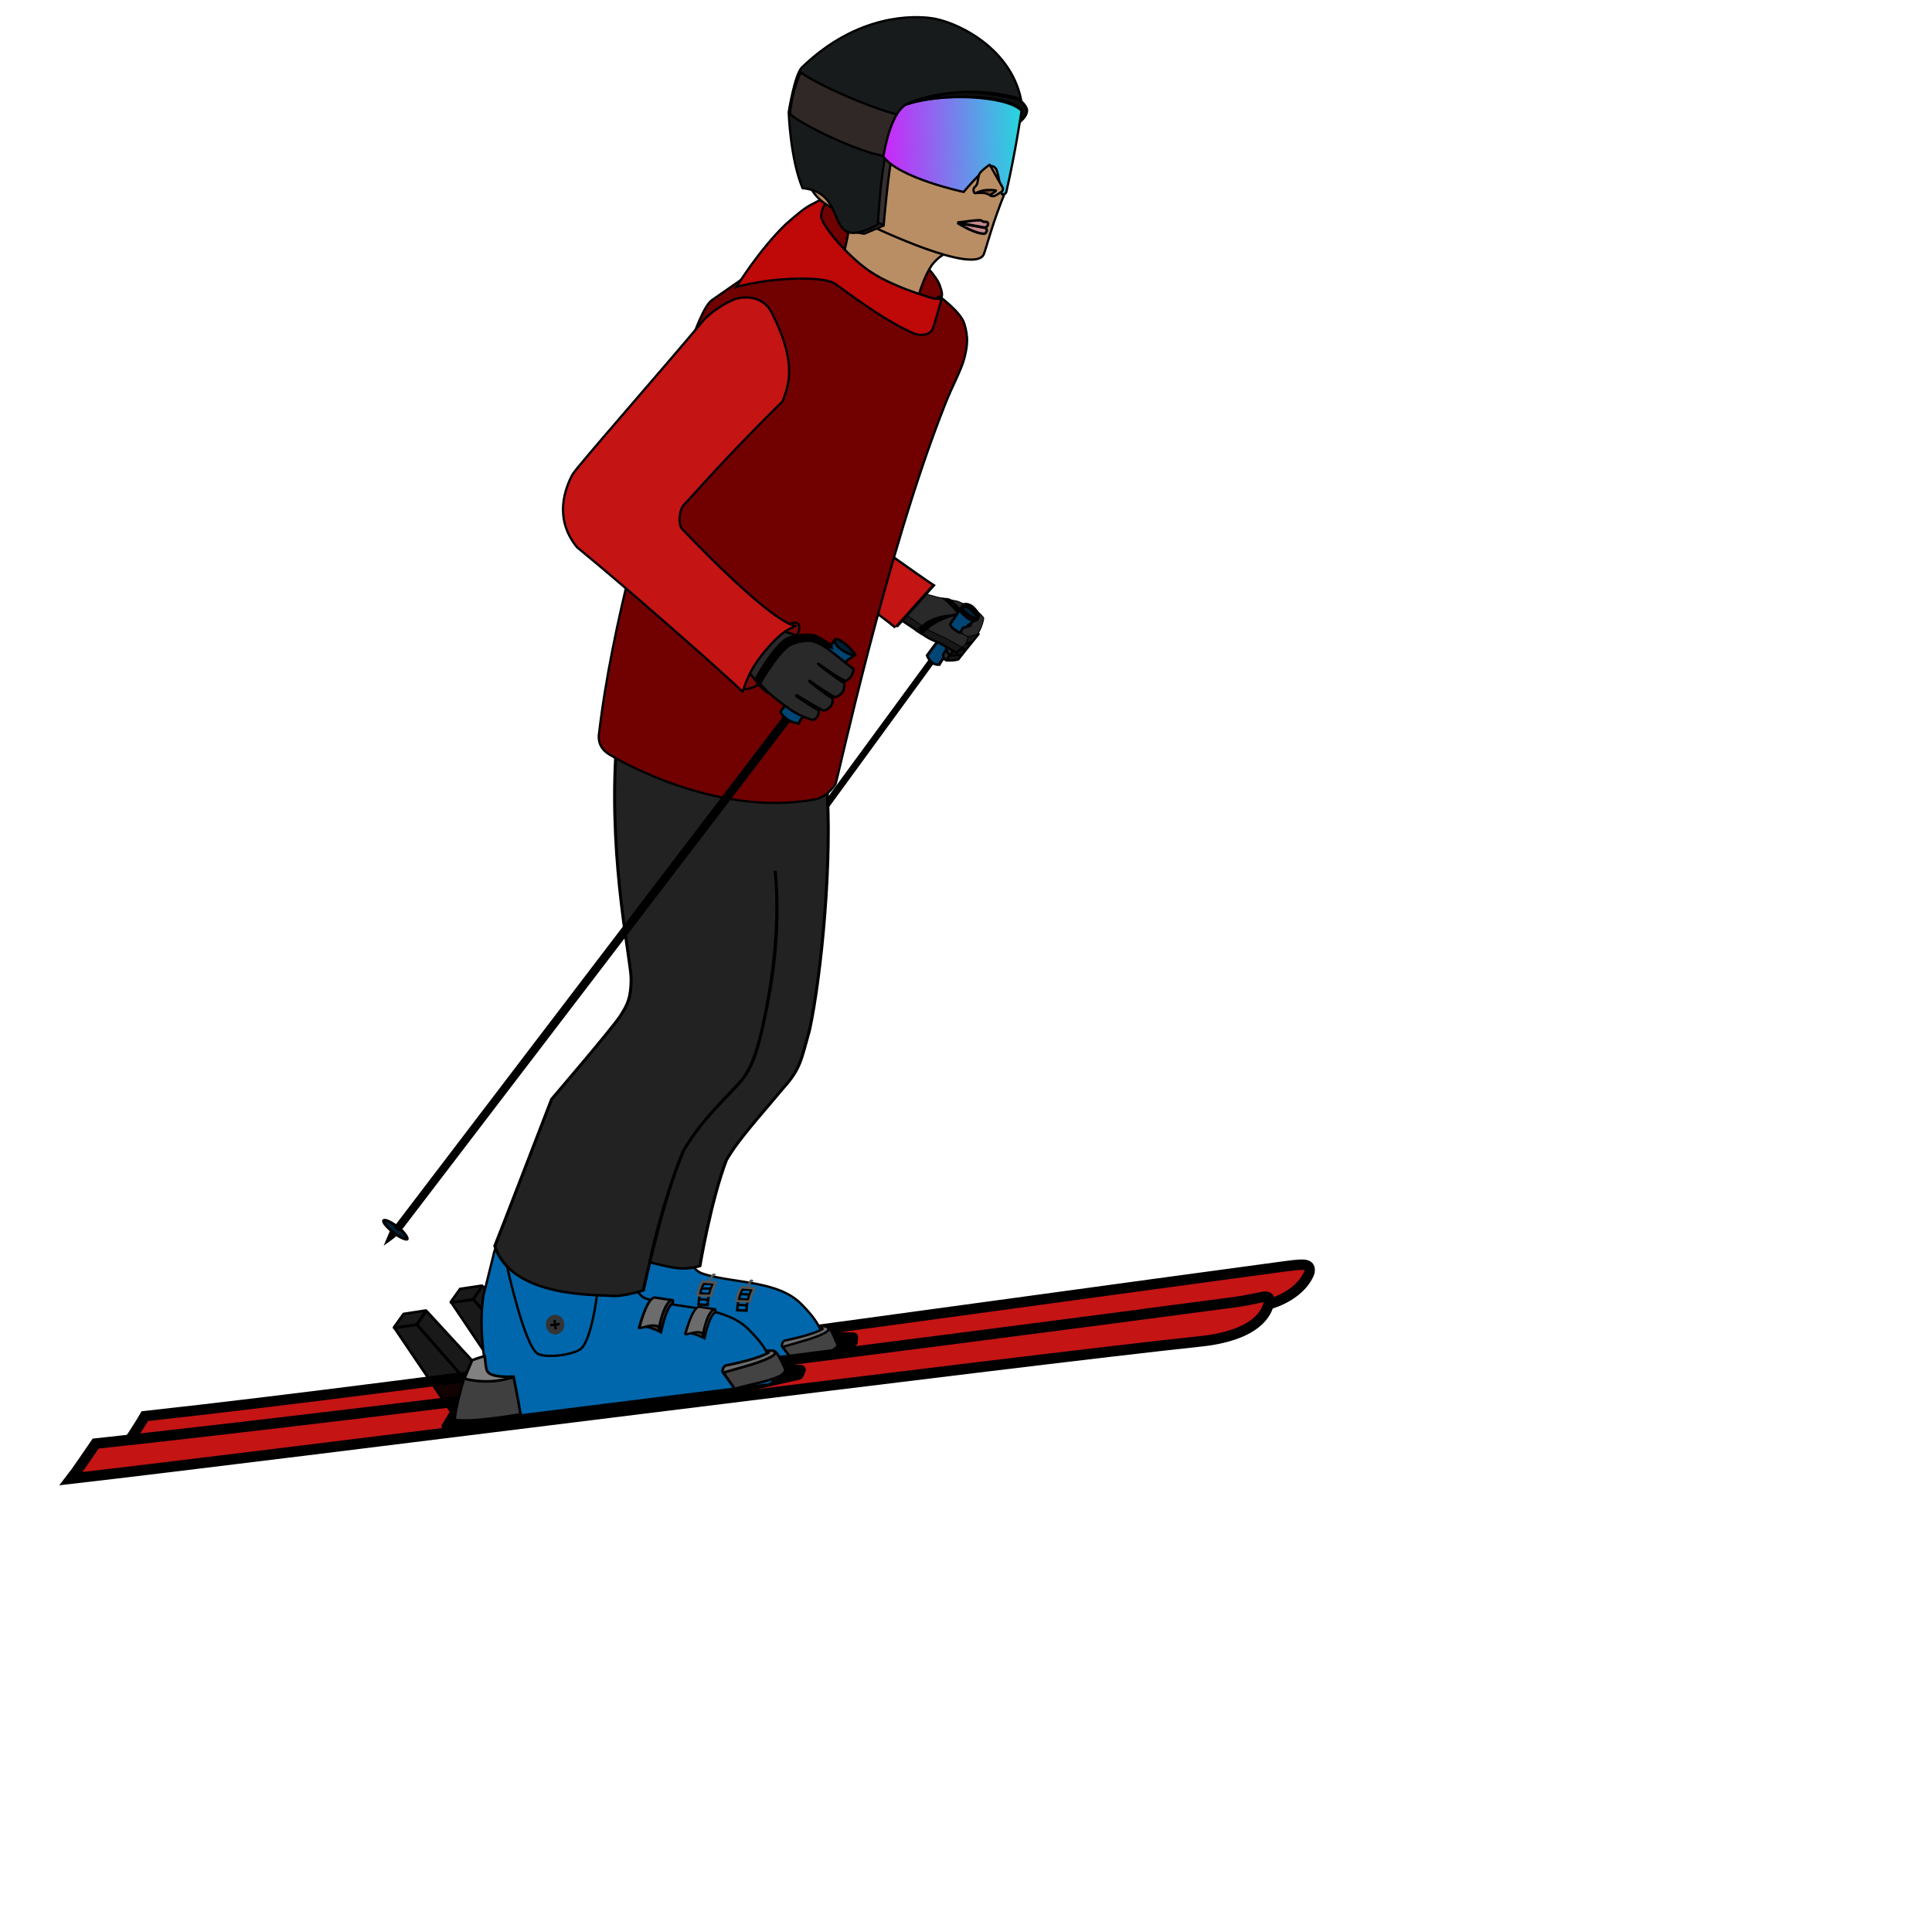 <?xml version="1.0" encoding="UTF-8" standalone="no" ?>
<!DOCTYPE svg PUBLIC "-//W3C//DTD SVG 1.1//EN" "http://www.w3.org/Graphics/SVG/1.1/DTD/svg11.dtd">
<svg xmlns="http://www.w3.org/2000/svg" xmlns:xlink="http://www.w3.org/1999/xlink" version="1.1" width="640" height="640" viewBox="0 0 640 640" xml:space="preserve">
<desc>Created with Fabric.js 4.6.0</desc>
<defs>
</defs>
<g transform="matrix(0.8 -0.29 0.29 0.8 154.52 428.71)" id="TEQYs76mboJRTkQdhHHzm"  >
<path style="stroke: rgb(0,0,0); stroke-width: 1; stroke-dasharray: none; stroke-linecap: butt; stroke-dashoffset: 0; stroke-linejoin: miter; stroke-miterlimit: 4; fill: rgb(0,0,0); fill-opacity: 0.9; fill-rule: nonzero; opacity: 1;" vector-effect="non-scaling-stroke"  transform=" translate(0, 0)" d="M -6.684 1.075 C -6.756 1.061 -6.812 1.005 -6.827 0.933 C -6.841 0.862 -6.812 0.788 -6.751 0.747 L -1.638 -2.759 L 6.679 -1.092 L 6.679 -1.092 C 6.753 -1.077 6.811 -1.019 6.826 -0.945 C 6.842 -0.872 6.812 -0.796 6.75 -0.752 L 1.737 2.759 z" stroke-linecap="round" />
</g>
<g transform="matrix(3.24 -1.19 1.19 3.24 236.88 449.62)" id="dSfsuQs_SufUEU6J8cTTo"  >
<path style="stroke: rgb(0,0,0); stroke-width: 1; stroke-dasharray: none; stroke-linecap: butt; stroke-dashoffset: 0; stroke-linejoin: miter; stroke-miterlimit: 4; fill: rgb(196,20,20); fill-rule: nonzero; opacity: 1;" vector-effect="non-scaling-stroke"  transform=" translate(0, 0)" d="M 56.359 12.001 C 56.847 11.164 56.067 11.048 53.647 10.506 C 25.582 4.283 -27.595 -7.175 -53.316 -13.565 C -53.563 -13.342 -56.182 -11.357 -56.497 -11.138 C -37.776 -6.462 32.191 8.881 49.662 13.259 C 54.643 14.396 56.359 12.001 56.359 12.001 z" stroke-linecap="round" />
</g>
<g transform="matrix(0.82 -0.3 0.3 0.82 223.48 452.22)" id="-VQ60VHZ_Q80WYTecRRRD"  >
<path style="stroke: rgb(0,0,0); stroke-width: 1; stroke-dasharray: none; stroke-linecap: butt; stroke-dashoffset: 0; stroke-linejoin: miter; stroke-miterlimit: 4; fill: rgb(0,0,0); fill-rule: nonzero; opacity: 1;" vector-effect="non-scaling-stroke"  transform=" translate(0, 0)" d="M 59.099 8.698 C 59.241 8.738 59.383 8.778 59.525 8.817 L 67.853 12.165 C 68.292 12.314 68.595 12.775 68.655 13.235 C 68.69 13.503 68.213 14.616 67.908 15.26 L 67.908 15.26 C 67.508 16.107 66.635 16.628 65.7 16.578 L 44.377 15.457 L -68.016 -10.225 L -68.016 -10.225 C -68.325 -10.296 -68.566 -10.537 -68.636 -10.845 C -68.707 -11.154 -68.594 -11.475 -68.347 -11.673 L -62.937 -15.995 L -62.937 -15.995 C -62.3 -16.504 -61.467 -16.695 -60.673 -16.516 z" stroke-linecap="round" />
</g>
<g transform="matrix(0.68 -0.36 0.36 0.68 219.99 435)" id="y4IAFucQS4Gy-dZm3KL2X"  >
<path style="stroke: rgb(0,0,0); stroke-width: 1; stroke-dasharray: none; stroke-linecap: butt; stroke-dashoffset: 0; stroke-linejoin: miter; stroke-miterlimit: 4; fill: rgb(0,103,172); fill-rule: nonzero; opacity: 1;" vector-effect="non-scaling-stroke"  transform=" translate(0, 0)" d="M -38.981 -40.622 C -52.845 -22.699 -56.212 1.912 -56.212 1.912 C -56.212 1.912 -56.715 7.338 -52.293 9.018 C -48.014 10.644 10.728 33.458 44.542 46.492 C 44.542 46.492 49.059 43.505 49.884 43.081 C 50.708 42.657 54.267 47.17 54.499 46.272 C 56.34 39.138 57.436 35.156 53.964 23.952 C 49.944 10.975 34.37 3.679 24.242 -5.676 C 21.75 -8.201 19.463 -9.405 20.733 -18.915 C 19.922 -30.807 -25.117 -58.545 -38.981 -40.622 z" stroke-linecap="round" />
</g>
<g transform="matrix(0.8 -0.29 0.29 0.8 162.72 445)" id="-LQhQyfPcUxIRbGqLKgxx"  >
<path style="stroke: rgb(0,0,0); stroke-width: 1; stroke-dasharray: none; stroke-linecap: butt; stroke-dashoffset: 0; stroke-linejoin: miter; stroke-miterlimit: 4; fill: rgb(0,0,0); fill-opacity: 0.9; fill-rule: nonzero; opacity: 1;" vector-effect="non-scaling-stroke"  transform=" translate(0, 0)" d="M 0.888 20.222 L 9.147 7.11 L -0.791 -18.352 L -9.035 -20.22 L -9.035 -20.22 C -9.066 -20.227 -9.099 -20.217 -9.121 -20.195 C -9.143 -20.172 -9.152 -20.139 -9.144 -20.109 z" stroke-linecap="round" />
</g>
<g transform="matrix(0.8 -0.29 0.29 0.8 166.18 436.9)" id="m1x5t4JDuSZiUh5JyvOLU"  >
<path style="stroke: rgb(0,0,0); stroke-width: 1; stroke-dasharray: none; stroke-linecap: butt; stroke-dashoffset: 0; stroke-linejoin: miter; stroke-miterlimit: 4; fill: rgb(0,0,0); fill-opacity: 0.9; fill-rule: nonzero; opacity: 1;" vector-effect="non-scaling-stroke"  transform=" translate(0, 0)" d="M -3.091 -14.484 C -3 -14.554 -2.881 -14.577 -2.77 -14.548 C -2.659 -14.519 -2.568 -14.44 -2.523 -14.335 L 7.704 9.353 L 2.026 14.56 L -7.704 -10.981 z" stroke-linecap="round" />
</g>
<g transform="matrix(0.8 -0.29 0.29 0.8 178.62 454.68)" id="knRUYGjJuGaf6z07Y45Jf"  >
<path style="stroke: rgb(0,0,0); stroke-width: 1; stroke-dasharray: none; stroke-linecap: butt; stroke-dashoffset: 0; stroke-linejoin: miter; stroke-miterlimit: 4; fill: rgb(63,63,63); fill-rule: nonzero; opacity: 1;" vector-effect="non-scaling-stroke"  transform=" translate(0, 0)" d="M 10.948 10.068 C 10.948 10.068 -8.688 6.553 -13.303 3.362 C -10.3 -2.569 -4.527 -10.068 -4.527 -10.068 C -4.527 -10.068 2.135 -6.173 13.303 -3.96 C 12.264 3.1 10.948 10.068 10.948 10.068 z" stroke-linecap="round" />
</g>
<g transform="matrix(0.8 -0.29 0.29 0.8 179.48 445.47)" id="3s09rz6tUh4j5qlHDK6lF"  >
<path style="stroke: rgb(0,0,0); stroke-width: 1; stroke-dasharray: none; stroke-linecap: butt; stroke-dashoffset: 0; stroke-linejoin: miter; stroke-miterlimit: 4; fill: rgb(129,129,129); fill-rule: nonzero; opacity: 1;" vector-effect="non-scaling-stroke"  transform=" translate(0, 0)" d="M -3.354 -5.487 L -9.063 -0.202 C -9.063 -0.202 -1.325 5.608 9.063 5.591 C -0.795 2.528 -0.602 0.397 -0.486 -0.665 C -0.371 -1.728 -0.377 -3.017 0.168 -5.458 C -1.576 -5.74 -3.354 -5.487 -3.354 -5.487 z" stroke-linecap="round" />
</g>
<g transform="matrix(0.72 -0.34 0.34 0.72 233.41 428.53)" id="FTF0sRp7oO2CArfdxP3tB"  >
<path style="stroke: rgb(0,0,0); stroke-width: 1; stroke-dasharray: none; stroke-linecap: butt; stroke-dashoffset: 0; stroke-linejoin: miter; stroke-miterlimit: 4; fill: rgb(255,255,255); fill-opacity: 0; fill-rule: nonzero; opacity: 1;" vector-effect="non-scaling-stroke"  transform=" translate(0, 0)" d="M -1.63 -0.893 L 1.63 0.893" stroke-linecap="round" />
</g>
<g transform="matrix(0.76 -0.36 0.36 0.76 233.78 428.77)" id="PpM2QU-v_PXUkz6slhPFd"  >
<path style="stroke: rgb(0,0,0); stroke-width: 1; stroke-dasharray: none; stroke-linecap: butt; stroke-dashoffset: 0; stroke-linejoin: miter; stroke-miterlimit: 4; fill: rgb(255,255,255); fill-opacity: 0; fill-rule: nonzero; opacity: 1;" vector-effect="non-scaling-stroke"  transform=" translate(0, 0)" d="M 2.42 -3.457 C 1.817 -3.775 1.285 -4.022 1.084 -4.09 C -1.591 -2.503 -4.29 2.4 -4.29 2.4 L -1.096 4.09 C -1.096 4.09 1.109 -0.21 4.29 -2.311 C 3.8 -2.689 3.069 -3.114 2.42 -3.457 z" stroke-linecap="round" />
</g>
<g transform="matrix(0.72 -0.34 0.34 0.72 235.81 423.45)" id="MmkK85Qcfoko6dtBNh-iY"  >
<path style="stroke: rgb(85,85,85); stroke-width: 1; stroke-dasharray: none; stroke-linecap: butt; stroke-dashoffset: 0; stroke-linejoin: miter; stroke-miterlimit: 4; fill: rgb(255,255,255); fill-opacity: 0; fill-rule: nonzero; opacity: 1;" vector-effect="non-scaling-stroke"  transform=" translate(0, 0)" d="M 1.72 -0.569 C 1.303 -2.149 -1.72 1.012 -1.72 1.012" stroke-linecap="round" />
</g>
<g transform="matrix(0.72 -0.34 0.34 0.72 234.05 426.94)" id="o227cuL0L6sKPS6gnRK05"  >
<path style="stroke: rgb(85,85,85); stroke-width: 1; stroke-dasharray: none; stroke-linecap: butt; stroke-dashoffset: 0; stroke-linejoin: miter; stroke-miterlimit: 4; fill: rgb(255,255,255); fill-opacity: 0; fill-rule: nonzero; opacity: 1;" vector-effect="non-scaling-stroke"  transform=" translate(0, 0)" d="M -4.514 0.799 C -2.563 -2.142 -0.227 -3.417 -0.227 -3.417 L 4.514 -0.699 C 4.514 -0.699 1.647 1.609 0.52 3.417 C -0.632 2.941 -3.609 1.456 -4.514 0.799 z" stroke-linecap="round" />
</g>
<g transform="matrix(0.72 -0.34 0.34 0.72 233.84 426.86)" id="5aE3FMLfnXQba-30IZLMh"  >
<path style="stroke: rgb(0,0,0); stroke-width: 1; stroke-dasharray: none; stroke-linecap: butt; stroke-dashoffset: 0; stroke-linejoin: miter; stroke-miterlimit: 4; fill: rgb(255,255,255); fill-opacity: 0; fill-rule: nonzero; opacity: 1;" vector-effect="non-scaling-stroke"  transform=" translate(0, 0)" d="M -1.698 -0.858 L 1.698 0.858" stroke-linecap="round" />
</g>
<g transform="matrix(0.72 -0.34 0.34 0.72 232.85 430.45)" id="AkSNyW9DRzciVSepWvVgF"  >
<path style="stroke: rgb(0,0,0); stroke-width: 1; stroke-dasharray: none; stroke-linecap: butt; stroke-dashoffset: 0; stroke-linejoin: miter; stroke-miterlimit: 4; fill: rgb(255,255,255); fill-opacity: 0; fill-rule: nonzero; opacity: 1;" vector-effect="non-scaling-stroke"  transform=" translate(0, 0)" d="M -1.698 -0.926 L 1.698 0.926" stroke-linecap="round" />
</g>
<g transform="matrix(0.72 -0.34 0.34 0.72 246.25 430.41)" id="sbQ7LEdctpiWV9uKsAwFB"  >
<path style="stroke: rgb(0,0,0); stroke-width: 1; stroke-dasharray: none; stroke-linecap: butt; stroke-dashoffset: 0; stroke-linejoin: miter; stroke-miterlimit: 4; fill: rgb(255,255,255); fill-opacity: 0; fill-rule: nonzero; opacity: 1;" vector-effect="non-scaling-stroke"  transform=" translate(0, 0)" d="M -1.63 -0.893 L 1.63 0.893" stroke-linecap="round" />
</g>
<g transform="matrix(0.76 -0.36 0.36 0.76 246.61 430.65)" id="WhSOeaqruVir9R0PB0SQv"  >
<path style="stroke: rgb(0,0,0); stroke-width: 1; stroke-dasharray: none; stroke-linecap: butt; stroke-dashoffset: 0; stroke-linejoin: miter; stroke-miterlimit: 4; fill: rgb(255,255,255); fill-opacity: 0; fill-rule: nonzero; opacity: 1;" vector-effect="non-scaling-stroke"  transform=" translate(0, 0)" d="M 2.42 -3.457 C 1.817 -3.775 1.285 -4.022 1.084 -4.09 C -1.591 -2.503 -4.29 2.4 -4.29 2.4 L -1.096 4.09 C -1.096 4.09 1.109 -0.21 4.29 -2.311 C 3.8 -2.689 3.069 -3.114 2.42 -3.457 z" stroke-linecap="round" />
</g>
<g transform="matrix(0.72 -0.34 0.34 0.72 248.41 425.38)" id="KGpGfCtjJz9GfHRU_pb50"  >
<path style="stroke: rgb(85,85,85); stroke-width: 1; stroke-dasharray: none; stroke-linecap: butt; stroke-dashoffset: 0; stroke-linejoin: miter; stroke-miterlimit: 4; fill: rgb(255,255,255); fill-opacity: 0; fill-rule: nonzero; opacity: 1;" vector-effect="non-scaling-stroke"  transform=" translate(0, 0)" d="M 1.423 -0.48 C 1.424 -2.384 -1.423 1.055 -1.423 1.055" stroke-linecap="round" />
</g>
<g transform="matrix(0.72 -0.34 0.34 0.72 246.9 428.82)" id="CNOlJO8jHW16sJOFxWxsE"  >
<path style="stroke: rgb(85,85,85); stroke-width: 1; stroke-dasharray: none; stroke-linecap: butt; stroke-dashoffset: 0; stroke-linejoin: miter; stroke-miterlimit: 4; fill: rgb(255,255,255); fill-opacity: 0; fill-rule: nonzero; opacity: 1;" vector-effect="non-scaling-stroke"  transform=" translate(0, 0)" d="M -4.514 0.799 C -2.563 -2.142 -0.227 -3.417 -0.227 -3.417 L 4.514 -0.699 C 4.514 -0.699 1.647 1.609 0.52 3.417 C -0.632 2.941 -3.609 1.456 -4.514 0.799 z" stroke-linecap="round" />
</g>
<g transform="matrix(0.72 -0.34 0.34 0.72 246.66 428.75)" id="-WqrKDFLVleqL388vfPIl"  >
<path style="stroke: rgb(0,0,0); stroke-width: 1; stroke-dasharray: none; stroke-linecap: butt; stroke-dashoffset: 0; stroke-linejoin: miter; stroke-miterlimit: 4; fill: rgb(255,255,255); fill-opacity: 0; fill-rule: nonzero; opacity: 1;" vector-effect="non-scaling-stroke"  transform=" translate(0, 0)" d="M -1.698 -0.858 L 1.698 0.858" stroke-linecap="round" />
</g>
<g transform="matrix(0.72 -0.34 0.34 0.72 245.7 432.31)" id="Kt65QReaDDULwU5Gc2PVP"  >
<path style="stroke: rgb(0,0,0); stroke-width: 1; stroke-dasharray: none; stroke-linecap: butt; stroke-dashoffset: 0; stroke-linejoin: miter; stroke-miterlimit: 4; fill: rgb(255,255,255); fill-opacity: 0; fill-rule: nonzero; opacity: 1;" vector-effect="non-scaling-stroke"  transform=" translate(0, 0)" d="M -1.698 -0.926 L 1.698 0.926" stroke-linecap="round" />
</g>
<g transform="matrix(0.73 -0.27 0.27 0.73 268.18 445.25)" id="FESmVLokbFkUH0uWpMAir"  >
<path style="stroke: rgb(0,0,0); stroke-width: 1; stroke-dasharray: none; stroke-linecap: butt; stroke-dashoffset: 0; stroke-linejoin: miter; stroke-miterlimit: 4; fill: rgb(108,108,108); fill-rule: nonzero; opacity: 1;" vector-effect="non-scaling-stroke"  transform=" translate(0, 0)" d="M -8.81 5.413 L -11.335 -3.341 C -11.335 -3.341 -10.976 -4.71 -9.528 -5.102 C 3.668 -3.102 7.371 -4.092 7.371 -4.092 C 7.371 -4.092 7.289 -4.389 7.108 -5.413 C 8.632 -5.095 9.348 -4.404 9.782 -3.917 C 9.812 -2.09 11.335 3.817 11.335 3.817 z" stroke-linecap="round" />
</g>
<g transform="matrix(0.73 -0.27 0.27 0.73 268.42 445.97)" id="gvEn1bCh6whP1hYnLyYHv"  >
<path style="stroke: rgb(0,0,0); stroke-width: 1; stroke-dasharray: none; stroke-linecap: butt; stroke-dashoffset: 0; stroke-linejoin: miter; stroke-miterlimit: 4; fill: rgb(67,67,67); fill-rule: nonzero; opacity: 1;" vector-effect="non-scaling-stroke"  transform=" translate(0, 0)" d="M -8.543 4.603 C -8.684 4.593 -8.914 3.474 -8.952 3.338 L -11.051 -3.541 L -11.051 -3.541 C -11.069 -3.604 -11.055 -3.672 -11.014 -3.723 C -10.972 -3.775 -10.909 -3.803 -10.843 -3.799 C -4.377 -3.41 4.473 -2.3 8.785 -3.42 C 10.568 -4.059 9.669 -4.148 9.904 -4.865 C 10.998 -4.584 11.018 3.304 11.018 3.304 C 11.018 3.304 11.459 3.847 9.455 4.587 C 5.939 5.583 -8.654 3.581 -8.654 3.581 z" stroke-linecap="round" />
</g>
<g transform="matrix(3.28 -1.2 1.2 3.28 221.83 459.54)" id="sOLf44vMbZHv9ctO-AsTl"  >
<path style="stroke: rgb(0,0,0); stroke-width: 1; stroke-dasharray: none; stroke-linecap: butt; stroke-dashoffset: 0; stroke-linejoin: miter; stroke-miterlimit: 4; fill: rgb(196,20,20); fill-rule: nonzero; opacity: 1;" vector-effect="non-scaling-stroke"  transform=" translate(0, 0)" d="M 56.161 11.953 C 56.65 11.115 55.584 11.39 53.163 10.848 C 25.098 4.625 -27.242 -7.294 -52.963 -13.685 C -53.284 -13.455 -55.906 -11.589 -56.277 -11.361 C -37.973 -6.944 31.656 8.919 49.127 13.297 C 54.107 14.434 55.673 12.79 56.161 11.953 z" stroke-linecap="round" />
</g>
<g transform="matrix(0.82 -0.3 0.3 0.82 206.18 461.93)" id="RcMgW5ijfXg4qf0oed9oP"  >
<path style="stroke: rgb(0,0,0); stroke-width: 1; stroke-dasharray: none; stroke-linecap: butt; stroke-dashoffset: 0; stroke-linejoin: miter; stroke-miterlimit: 4; fill: rgb(0,0,0); fill-rule: nonzero; opacity: 1;" vector-effect="non-scaling-stroke"  transform=" translate(0, 0)" d="M 59.246 9.718 C 59.427 9.76 59.604 9.817 59.775 9.888 L 67.37 13.274 L 67.37 13.274 C 67.768 13.45 68.055 13.808 68.14 14.235 C 68.225 14.662 68.096 15.103 67.795 15.418 L 66.573 16.74 L 66.573 16.74 C 66.169 17.178 65.578 17.392 64.988 17.312 L 44.868 14.709 L -67.525 -10.972 L -67.525 -10.972 C -67.834 -11.043 -68.074 -11.284 -68.145 -11.592 C -68.215 -11.901 -68.103 -12.222 -67.856 -12.42 L -62.445 -16.742 L -62.445 -16.742 C -61.809 -17.251 -60.976 -17.442 -60.182 -17.263 z" stroke-linecap="round" />
</g>
<g transform="matrix(0.69 -0.37 0.37 0.69 199.94 440.28)" id="EhhWGIp8Bq1HZarXNx-d5"  >
<path style="stroke: rgb(0,0,0); stroke-width: 1; stroke-dasharray: none; stroke-linecap: butt; stroke-dashoffset: 0; stroke-linejoin: miter; stroke-miterlimit: 4; fill: rgb(0,103,172); fill-rule: nonzero; opacity: 1;" vector-effect="non-scaling-stroke"  transform=" translate(0, 0)" d="M -38.022 -36.594 C -50.88 -19.571 -56.212 6.909 -56.212 6.909 C -56.212 6.909 -56.715 12.335 -52.293 14.015 C -48.014 15.641 16.367 40.457 50.18 53.491 L 50.18 53.491 C 51.046 53.824 52.013 53.772 52.838 53.348 C 53.663 52.923 54.267 52.167 54.499 51.269 C 56.34 44.135 57.436 40.153 53.964 28.948 C 49.944 15.972 34.37 8.676 24.242 -0.68 C 21.75 -3.204 19.255 -3.678 20.525 -13.189 C 19.714 -25.081 -12.631 -67.257 -26.495 -49.334 z" stroke-linecap="round" />
</g>
<g transform="matrix(0.82 -0.3 0.3 0.82 144.22 453.66)" id="SVfg6bGFY0QEVGmzuqHDG"  >
<path style="stroke: rgb(0,0,0); stroke-width: 1; stroke-dasharray: none; stroke-linecap: butt; stroke-dashoffset: 0; stroke-linejoin: miter; stroke-miterlimit: 4; fill: rgb(0,0,0); fill-opacity: 0.9; fill-rule: nonzero; opacity: 1;" vector-effect="non-scaling-stroke"  transform=" translate(0, 0)" d="M 0.888 20.222 L 9.147 7.11 L -0.791 -18.352 L -9.035 -20.22 L -9.035 -20.22 C -9.066 -20.227 -9.099 -20.217 -9.121 -20.195 C -9.143 -20.172 -9.152 -20.139 -9.144 -20.109 z" stroke-linecap="round" />
</g>
<g transform="matrix(0.82 -0.3 0.3 0.82 147.52 445.47)" id="IhrzGvCFGI1EHdpCFGOLu"  >
<path style="stroke: rgb(0,0,0); stroke-width: 1; stroke-dasharray: none; stroke-linecap: butt; stroke-dashoffset: 0; stroke-linejoin: miter; stroke-miterlimit: 4; fill: rgb(0,0,0); fill-opacity: 0.9; fill-rule: nonzero; opacity: 1;" vector-effect="non-scaling-stroke"  transform=" translate(0, 0)" d="M -2.816 -14.484 C -2.725 -14.553 -2.607 -14.576 -2.496 -14.546 C -2.385 -14.516 -2.295 -14.437 -2.251 -14.331 L 7.427 9.022 L 2.303 14.559 L -7.427 -10.982 z" stroke-linecap="round" />
</g>
<g transform="matrix(0.82 -0.3 0.3 0.82 135.86 437.04)" id="_HKDPto3LLjJz6ASZSFf-"  >
<path style="stroke: rgb(0,0,0); stroke-width: 1; stroke-dasharray: none; stroke-linecap: butt; stroke-dashoffset: 0; stroke-linejoin: miter; stroke-miterlimit: 4; fill: rgb(0,0,0); fill-opacity: 0.9; fill-rule: nonzero; opacity: 1;" vector-effect="non-scaling-stroke"  transform=" translate(0, 0)" d="M -6.684 1.075 C -6.756 1.061 -6.812 1.005 -6.827 0.933 C -6.841 0.862 -6.812 0.788 -6.751 0.747 L -1.638 -2.759 L 6.679 -1.092 L 6.679 -1.092 C 6.753 -1.077 6.811 -1.019 6.826 -0.945 C 6.842 -0.872 6.812 -0.796 6.75 -0.752 L 1.737 2.759 z" stroke-linecap="round" />
</g>
<g transform="matrix(0.82 -0.3 0.3 0.82 160.45 463.54)" id="BbMM_6K3sy98dXTMXZb9-"  >
<path style="stroke: rgb(0,0,0); stroke-width: 1; stroke-dasharray: none; stroke-linecap: butt; stroke-dashoffset: 0; stroke-linejoin: miter; stroke-miterlimit: 4; fill: rgb(63,63,63); fill-rule: nonzero; opacity: 1;" vector-effect="non-scaling-stroke"  transform=" translate(0, 0)" d="M 10.948 10.068 C 10.948 10.068 -8.688 6.553 -13.303 3.362 C -10.3 -2.569 -4.527 -10.068 -4.527 -10.068 C -4.527 -10.068 2.135 -6.173 13.303 -3.96 C 12.264 3.1 10.948 10.068 10.948 10.068 z" stroke-linecap="round" />
</g>
<g transform="matrix(0.82 -0.3 0.3 0.82 161.3 454.07)" id="A6FjUeLvBINFskMt7zbyg"  >
<path style="stroke: rgb(0,0,0); stroke-width: 1; stroke-dasharray: none; stroke-linecap: butt; stroke-dashoffset: 0; stroke-linejoin: miter; stroke-miterlimit: 4; fill: rgb(129,129,129); fill-rule: nonzero; opacity: 1;" vector-effect="non-scaling-stroke"  transform=" translate(0, 0)" d="M -3.895 -5.673 L -9.063 -0.115 C -9.063 -0.115 -1.325 5.695 9.063 5.678 C -0.795 2.615 -0.029 0.183 0.087 -0.879 C 0.203 -1.942 0.567 -3.011 1.111 -5.452 C -0.632 -5.734 -3.895 -5.673 -3.895 -5.673 z" stroke-linecap="round" />
</g>
<g transform="matrix(0.74 -0.27 0.27 0.74 186.36 430.87)" id="kBLMkZOdWyj57enAOtiJX"  >
<path style="stroke: rgb(0,0,0); stroke-width: 1; stroke-dasharray: none; stroke-linecap: butt; stroke-dashoffset: 0; stroke-linejoin: miter; stroke-miterlimit: 4; fill: rgb(255,255,255); fill-opacity: 0; fill-rule: nonzero; opacity: 1;" vector-effect="non-scaling-stroke"  transform=" translate(0, 0)" d="M -16.937 -22.017 C -16.937 -22.017 -21.641 12.574 -17.419 17.436 C -14.498 20.563 -2.992 23.144 0.661 21.513 C 8.13 17.713 19.178 -6.896 19.178 -6.896 z" stroke-linecap="round" />
</g>
<g transform="matrix(0.3 -0.02 0.02 0.32 183.88 438.8)" id="JyNHszu1snP3F0UQYxV_e"  >
<path style="stroke: rgb(0,0,0); stroke-width: 0; stroke-dasharray: none; stroke-linecap: butt; stroke-dashoffset: 0; stroke-linejoin: miter; stroke-miterlimit: 4; fill: rgb(51,52,53); fill-rule: nonzero; opacity: 1;" vector-effect="non-scaling-stroke"  transform=" translate(0, 0)" d="M 0 -10.183 C 5.621 -10.183 10.183 -5.621 10.183 0 C 10.183 5.621 5.621 10.183 0 10.183 C -5.621 10.183 -10.183 5.621 -10.183 0 C -10.183 -5.621 -5.621 -10.183 0 -10.183 z" stroke-linecap="round" />
</g>
<g transform="matrix(0.74 -0.27 0.27 0.74 183.88 438.8)" id="_0VRMm9XINPYD-J95jKTK"  >
<path style="stroke: rgb(0,0,0); stroke-width: 1; stroke-dasharray: none; stroke-linecap: butt; stroke-dashoffset: 0; stroke-linejoin: miter; stroke-miterlimit: 4; fill: rgb(255,255,255); fill-opacity: 0; fill-rule: nonzero; opacity: 1;" vector-effect="non-scaling-stroke"  transform=" translate(0, 0)" d="M -1.941 -0.456 L 1.941 0.456" stroke-linecap="round" />
</g>
<g transform="matrix(0.74 -0.27 0.28 0.77 183.88 438.8)" id="DuxFtuMF1M_4fiY5BBiso"  >
<path style="stroke: rgb(0,0,0); stroke-width: 1; stroke-dasharray: none; stroke-linecap: butt; stroke-dashoffset: 0; stroke-linejoin: miter; stroke-miterlimit: 4; fill: rgb(255,255,255); fill-opacity: 0; fill-rule: nonzero; opacity: 1;" vector-effect="non-scaling-stroke"  transform=" translate(0, 0)" d="M 0.436 -1.834 L -0.436 1.834" stroke-linecap="round" />
</g>
<g transform="matrix(0.82 -0.38 0.34 0.71 215.39 437.83)" id="yKpEKp552dqXxjkXxVA9B"  >
<path style="stroke: rgb(0,0,0); stroke-width: 1; stroke-dasharray: none; stroke-linecap: butt; stroke-dashoffset: 0; stroke-linejoin: miter; stroke-miterlimit: 4; fill: rgb(63,63,63); fill-rule: nonzero; opacity: 1;" vector-effect="non-scaling-stroke"  transform=" translate(0, 0)" d="M -3.41 0.335 C 4.9 -11.005 1.552 -2.408 1.552 -2.408 L 3.41 -3.309 L 1.655 5.53 C 1.655 5.53 -1.114 1.44 -3.41 0.335 z" stroke-linecap="round" />
</g>
<g transform="matrix(0.82 -0.38 0.34 0.71 217.49 435.78)" id="QGlsLNvV1VbJbAFrfoNgF"  >
<path style="stroke: rgb(0,0,0); stroke-width: 1; stroke-dasharray: none; stroke-linecap: butt; stroke-dashoffset: 0; stroke-linejoin: miter; stroke-miterlimit: 4; fill: rgb(63,63,63); fill-rule: nonzero; opacity: 1;" vector-effect="non-scaling-stroke"  transform=" translate(0, 0)" d="M -0.094 0.76 C -0.094 0.76 -7.91 1.871 -7.747 1.653 C 0.181 -8.934 2.913 -6.067 2.913 -6.067 L 7.75 -2.956 C 7.75 -2.956 7.683 -2.315 7.346 -1.975 C 6.824 -1.462 5.35 -2.325 -0.719 6.421 C -0.707 4.547 -0.094 0.76 -0.094 0.76 z" stroke-linecap="round" />
</g>
<g transform="matrix(0.82 -0.38 0.34 0.71 217.14 434.89)" id="TxKCd4A4zXCqEZXIMC8F_"  >
<path style="stroke: rgb(0,0,0); stroke-width: 1; stroke-dasharray: none; stroke-linecap: butt; stroke-dashoffset: 0; stroke-linejoin: miter; stroke-miterlimit: 4; fill: rgb(108,108,108); fill-rule: nonzero; opacity: 1;" vector-effect="non-scaling-stroke"  transform=" translate(0, 0)" d="M -7.704 2.824 C 0.606 -8.516 2.397 -5.809 2.397 -5.809 L 7.723 -1.736 C 7.723 -1.736 5.859 -4.137 -1.056 6.092 C -2.511 3.171 -8.096 3.538 -7.704 2.824 z" stroke-linecap="round" />
</g>
<g transform="matrix(0.73 -0.34 0.3 0.64 230.2 440.21)" id="Bx9AEueM5iTdzmZ6D_5kF"  >
<path style="stroke: rgb(0,0,0); stroke-width: 1; stroke-dasharray: none; stroke-linecap: butt; stroke-dashoffset: 0; stroke-linejoin: miter; stroke-miterlimit: 4; fill: rgb(63,63,63); fill-rule: nonzero; opacity: 1;" vector-effect="non-scaling-stroke"  transform=" translate(0, 0)" d="M -3.41 0.335 C 4.9 -11.005 1.552 -2.408 1.552 -2.408 L 3.41 -3.309 L 1.655 5.53 C 1.655 5.53 -1.114 1.44 -3.41 0.335 z" stroke-linecap="round" />
</g>
<g transform="matrix(0.73 -0.34 0.3 0.64 232.13 438.28)" id="nx_SCZFY7ictMU900SrCH"  >
<path style="stroke: rgb(0,0,0); stroke-width: 1; stroke-dasharray: none; stroke-linecap: butt; stroke-dashoffset: 0; stroke-linejoin: miter; stroke-miterlimit: 4; fill: rgb(63,63,63); fill-rule: nonzero; opacity: 1;" vector-effect="non-scaling-stroke"  transform=" translate(0, 0)" d="M -0.11 0.76 C -0.11 0.76 -7.926 1.871 -7.763 1.653 C 0.165 -8.934 2.897 -6.067 2.897 -6.067 L 7.766 -2.94 C 7.766 -2.94 7.613 -2.098 7.277 -1.758 C 6.755 -1.245 5.334 -2.325 -0.734 6.421 C -0.728 5.369 -0.532 3.716 -0.361 2.467 C -0.228 1.49 -0.11 0.76 -0.11 0.76 z" stroke-linecap="round" />
</g>
<g transform="matrix(0.73 -0.34 0.3 0.64 231.9 437.46)" id="4T-MbtSGaEx5hZvP5IQO2"  >
<path style="stroke: rgb(0,0,0); stroke-width: 1; stroke-dasharray: none; stroke-linecap: butt; stroke-dashoffset: 0; stroke-linejoin: miter; stroke-miterlimit: 4; fill: rgb(108,108,108); fill-rule: nonzero; opacity: 1;" vector-effect="non-scaling-stroke"  transform=" translate(0, 0)" d="M -7.795 2.846 C 0.514 -8.494 2.331 -5.845 2.331 -5.845 L 7.815 -1.636 C 7.815 -1.636 5.68 -4.363 -1.147 6.113 C -2.603 3.192 -8.187 3.559 -7.795 2.846 z" stroke-linecap="round" />
</g>
<g transform="matrix(0.82 -0.3 0.3 0.82 249.68 453.83)" id="DslEJawZVd9GyB5aLMvhi"  >
<path style="stroke: rgb(0,0,0); stroke-width: 1; stroke-dasharray: none; stroke-linecap: butt; stroke-dashoffset: 0; stroke-linejoin: miter; stroke-miterlimit: 4; fill: rgb(108,108,108); fill-rule: nonzero; opacity: 1;" vector-effect="non-scaling-stroke"  transform=" translate(0, 0)" d="M -8.81 5.257 L -11.335 -3.497 C -11.335 -3.497 -10.976 -4.865 -9.528 -5.257 C 3.668 -3.258 7.371 -4.248 7.371 -4.248 C 7.371 -4.248 7.763 -4 7.581 -5.024 C 8.783 -4.577 9.658 -4.504 9.968 -3.729 C 9.998 -1.903 11.335 3.662 11.335 3.662 z" stroke-linecap="round" />
</g>
<g transform="matrix(0.82 -0.3 0.3 0.82 250.07 454.59)" id="n8VoeKfoz-cMb1Im0l20v"  >
<path style="stroke: rgb(0,0,0); stroke-width: 1; stroke-dasharray: none; stroke-linecap: butt; stroke-dashoffset: 0; stroke-linejoin: miter; stroke-miterlimit: 4; fill: rgb(67,67,67); fill-rule: nonzero; opacity: 1;" vector-effect="non-scaling-stroke"  transform=" translate(0, 0)" d="M -8.701 4.433 C -8.842 4.424 -9.346 3.206 -9.384 3.07 L -11.209 -3.71 L -11.209 -3.71 C -11.227 -3.774 -11.213 -3.842 -11.171 -3.893 C -11.13 -3.944 -11.066 -3.972 -11.001 -3.968 C -4.534 -3.579 4.316 -2.47 8.627 -3.589 C 10.411 -4.229 9.5 -4.009 9.735 -4.725 C 10.829 -4.444 11.216 2.861 11.216 2.861 C 11.216 2.861 11.301 3.677 9.298 4.418 C 5.782 5.413 -3.159 3.706 -9.086 3.312 z" stroke-linecap="round" />
</g>
<g transform="matrix(0.74 0.13 -0.13 0.74 291.49 86.91)" id="SSrKgralu83tmAyW-_nA9"  >
<path style="stroke: rgb(0,0,0); stroke-width: 1; stroke-dasharray: none; stroke-linecap: butt; stroke-dashoffset: 0; stroke-linejoin: miter; stroke-miterlimit: 4; fill: rgb(113,1,1); fill-rule: nonzero; opacity: 1;" vector-effect="non-scaling-stroke"  transform=" translate(0, 0)" d="M 16.053 -5.124 C 16.053 -5.124 26.332 1.86 28.047 6.02 C 31.239 11.461 28.047 11.636 28.047 11.636 L 20.515 32.149 L 16.053 29.175 L 8.294 16.956 L 2.154 14.158 L -16.888 -0.666 C -16.888 -0.666 -29.603 -11.935 -29.006 -15.844 C -31.022 -20.084 -25.934 -30.196 -22.913 -32.049 C -19.815 -34.053 16.053 -5.124 16.053 -5.124 z" stroke-linecap="round" />
</g>
<g transform="matrix(0.74 0.13 -0.13 0.74 298.95 80.8)" id="g-ef-3JOML7s7Us0tcWHj"  >
<path style="stroke: rgb(0,0,0); stroke-width: 1; stroke-dasharray: none; stroke-linecap: butt; stroke-dashoffset: 0; stroke-linejoin: miter; stroke-miterlimit: 4; fill: rgb(186,142,100); fill-rule: nonzero; opacity: 1;" vector-effect="non-scaling-stroke"  transform=" translate(0, 0)" d="M -26.24 -10.6 L -1.109 -29.684 C -1.109 -29.684 30.506 -0.459 29.639 -0.459 C 28.5 -0.459 20.077 -3.947 14.318 7.066 C 10.441 15.976 10.344 29.684 10.344 29.684 L -29.656 29.684 C -29.656 29.684 -25.746 21.781 -25.028 11.78 C -22.899 -11.344 -26.712 -10.6 -26.712 -10.6" stroke-linecap="round" />
</g>
<g transform="matrix(0.8 0.51 -0.45 0.7 175.45 413.75)" id="9FDud2yAE3ymphsG2Q1uI"  >
<path style="stroke: rgb(0,0,0); stroke-width: 1; stroke-dasharray: none; stroke-linecap: butt; stroke-dashoffset: 0; stroke-linejoin: miter; stroke-miterlimit: 4; fill: rgb(0,0,0); fill-rule: nonzero; opacity: 1;" vector-effect="non-scaling-stroke"  transform=" translate(0, 0)" d="M -1.027 -3.501 C -1.027 -3.501 -1.284 -0.785 -0.471 3.501 C 0.745 -0.693 1.066 -3.501 1.066 -3.501 z" stroke-linecap="round" />
</g>
<g transform="matrix(0.58 0.37 -0.43 0.66 177.17 410.93)" id="xGasz6v0SGbfw4tvyb6SR"  >
<path style="stroke: rgb(0,0,0); stroke-width: 1; stroke-dasharray: none; stroke-linecap: butt; stroke-dashoffset: 0; stroke-linejoin: miter; stroke-miterlimit: 4; fill: rgb(0,32,53); fill-rule: nonzero; opacity: 1;" vector-effect="non-scaling-stroke"  transform=" translate(0, 0)" d="M 0.233 3.074 C -3.46 3.074 -7.28 1.004 -7.28 -0.471 C -7.28 -1.947 -3.46 -3.074 0.233 -3.074 C 3.926 -3.074 7.28 -1.476 7.28 4.440892098500626e-16 C 7.28 1.476 3.926 3.074 0.233 3.074 z" stroke-linecap="round" />
</g>
<g transform="matrix(0.49 0.32 -0.52 0.81 246.68 303.44)" id="7dJvJa2RykGqSpI1J8wJU"  >
<path style="stroke: rgb(0,0,0); stroke-width: 1; stroke-dasharray: none; stroke-linecap: butt; stroke-dashoffset: 0; stroke-linejoin: miter; stroke-miterlimit: 4; fill: rgb(0,0,0); fill-rule: nonzero; opacity: 1;" vector-effect="non-scaling-stroke"  transform=" translate(0, 0)" d="M 10.089 -111.886 L -12.724 111.316 C -12.724 111.316 -10.934 112.413 -9.248 111.563 C -9.249 111.317 12.724 -111.886 12.724 -111.886 z" stroke-linecap="round" />
</g>
<g transform="matrix(0.76 0.49 -0.45 0.7 312.99 213.72)" id="GsTSowkrH7FJ0CcsB8ujo"  >
<path style="stroke: rgb(0,0,0); stroke-width: 1; stroke-dasharray: none; stroke-linecap: butt; stroke-dashoffset: 0; stroke-linejoin: miter; stroke-miterlimit: 4; fill: rgb(0,69,115); fill-rule: nonzero; opacity: 1;" vector-effect="non-scaling-stroke"  transform=" translate(0, 0)" d="M -2.337 -8.599 C -2.337 -8.599 -3.34 4.955 -3.43 7.29 C -1.378 8.812 0.37 9.07 2.149 7.731 C 1.774 4.2 3.43 -8.377 3.43 -8.377 z" stroke-linecap="round" />
</g>
<g transform="matrix(0.65 0.42 -0.42 0.65 316.98 214.2)" id="DCwQ4u5bMqYDtSDie2V31"  >
<path style="stroke: rgb(0,0,0); stroke-width: 1; stroke-dasharray: none; stroke-linecap: butt; stroke-dashoffset: 0; stroke-linejoin: miter; stroke-miterlimit: 4; fill: rgb(41,41,41); fill-rule: nonzero; opacity: 1;" vector-effect="non-scaling-stroke"  transform=" translate(0, 0)" d="M 3.546 -2.57 C 3.546 -2.57 -0.368 7.076 -0.809 7.42 C -1.769 7.619 -2.959 6.725 -3.184 5.612 L -3.084 3.651 C -3.084 3.651 -3.246 3.47 -3.493 3.079 C -3.826 2.601 -2.486 -6.797 -2.346 -7.448" stroke-linecap="round" />
</g>
<g transform="matrix(0.65 0.42 -0.42 0.65 316.54 210.27)" id="4EFNK98yUKvaYOSuHhvUI"  >
<path style="stroke: rgb(0,0,0); stroke-width: 1; stroke-dasharray: none; stroke-linecap: butt; stroke-dashoffset: 0; stroke-linejoin: miter; stroke-miterlimit: 4; fill: rgb(23,23,23); fill-rule: nonzero; opacity: 1;" vector-effect="non-scaling-stroke"  transform=" translate(0, 0)" d="M -8.129 -3.513 L 0.556 -11.383 L 8.129 -5.539 C 8.129 -5.539 6.84 6.245 6.718 8.203 C 5.683 9.515 4.087 10.482 2.632 11.373 L 2.632 11.373 C 2.612 11.386 2.586 11.386 2.565 11.373 C 2.545 11.361 2.533 11.338 2.535 11.314 C 2.777 8.332 3.166 3.564 3.235 2.276 C 3.235 2.276 -0.052 2.813 0.138 1.925 C 0.425 0.589 -8.129 -3.513 -8.129 -3.513 z" stroke-linecap="round" />
</g>
<g transform="matrix(0.65 0.42 -0.42 0.65 315.78 216.26)" id="i8llkbBPDA--JnzMSqcKj"  >
<path style="stroke: rgb(0,0,0); stroke-width: 1; stroke-dasharray: none; stroke-linecap: butt; stroke-dashoffset: 0; stroke-linejoin: miter; stroke-miterlimit: 4; fill: rgb(255,255,255); fill-opacity: 0; fill-rule: nonzero; opacity: 1;" vector-effect="non-scaling-stroke"  transform=" translate(0, 0)" d="M 3.672 -1.674 C 1.873 0.257 -0.378 1.576 -0.551 1.674 C -1.739 1.679 -3.256 0.59 -3.672 -0.065" stroke-linecap="round" />
</g>
<g transform="matrix(0.65 0.42 -0.42 0.65 317.52 214.79)" id="Mi-naWTbvJWSttkOgvNa6"  >
<path style="stroke: rgb(0,0,0); stroke-width: 1; stroke-dasharray: none; stroke-linecap: butt; stroke-dashoffset: 0; stroke-linejoin: miter; stroke-miterlimit: 4; fill: rgb(255,255,255); fill-opacity: 0; fill-rule: nonzero; opacity: 1;" vector-effect="non-scaling-stroke"  transform=" translate(0, 0)" d="M 3.014 -1.839 C 1.958 -0.443 -0.524 1.653 -0.896 1.823 C -1.803 1.949 -2.959 1.338 -3.014 0.339" stroke-linecap="round" />
</g>
<g transform="matrix(0.65 0.42 -0.42 0.65 319.81 213.1)" id="OyBTBNBW0WJrFlU_bLXoI"  >
<path style="stroke: rgb(0,0,0); stroke-width: 1; stroke-dasharray: none; stroke-linecap: butt; stroke-dashoffset: 0; stroke-linejoin: miter; stroke-miterlimit: 4; fill: rgb(255,255,255); fill-opacity: 0; fill-rule: nonzero; opacity: 1;" vector-effect="non-scaling-stroke"  transform=" translate(0, 0)" d="M 2.019 -1.754 C 0.428 0.015 -2.019 1.754 -2.019 1.754" stroke-linecap="round" />
</g>
<g transform="matrix(0.65 0.42 -0.42 0.65 318.85 210.15)" id="6q32F1dpD1JkImv0H95WE"  >
<path style="stroke: rgb(0,0,0); stroke-width: 1; stroke-dasharray: none; stroke-linecap: butt; stroke-dashoffset: 0; stroke-linejoin: miter; stroke-miterlimit: 4; fill: rgb(59,59,59); fill-rule: nonzero; opacity: 1;" vector-effect="non-scaling-stroke"  transform=" translate(0, 0)" d="M -1.403 -1.722 L -1.525 1.722 L 1.033 1.722 L 1.525 -1.16 z" stroke-linecap="round" />
</g>
<g transform="matrix(0.65 0.42 -0.42 0.65 307.26 208.76)" id="3ZBySGbAzbIHBco9fppiS"  >
<path style="stroke: rgb(0,0,0); stroke-width: 1; stroke-dasharray: none; stroke-linecap: butt; stroke-dashoffset: 0; stroke-linejoin: miter; stroke-miterlimit: 4; fill: rgb(23,23,23); fill-rule: nonzero; opacity: 1;" vector-effect="non-scaling-stroke"  transform=" translate(0, 0)" d="M 16.568 -1.901 L 15.64 1.387 C 15.64 1.387 9.386 1.632 7.45 1.855 C 5.514 2.077 3.588 2.692 0.407 2.65 C -0.194 2.641 -16.568 2.421 -16.568 2.421 L -15.864 -1.901 L 15.377 -2.652 z" stroke-linecap="round" />
</g>
<g transform="matrix(0.25 0.16 -0.16 0.25 311.61 203.02)" id="2RcRmxiGH1X8BtnDHWhiw"  >
<path style="stroke: rgb(0,0,0); stroke-width: 1; stroke-dasharray: none; stroke-linecap: butt; stroke-dashoffset: 0; stroke-linejoin: miter; stroke-miterlimit: 4; fill: rgb(41,41,41); fill-rule: nonzero; opacity: 1;" vector-effect="non-scaling-stroke"  transform=" translate(0, 0)" d="M -39.833 -5.185 C -39.833 -5.185 -26.113 -8.33 -13.302 -12.61 C -2.51 -16.216 7.39 -21.026 10.361 -21.44 C 14.739 -21.92 34.453 -25.814 43.703 -20.98 C 45.825 -16.663 48.067 -7.791 47.363 -2.104 C 45.654 0.254 42.043 4.369 39.886 6.128 C 39.646 6.103 35.202 6.458 35.202 6.458 C 35.202 6.458 30.267 7.28 29.624 0.774 C 29.624 0.774 35.853 -3.709 36.35 -5.185 C 36.848 -6.661 35.486 -9.934 34.063 -10.848 C 32.713 -11.715 22.796 -8.953 17.384 -7.451 L 17.384 -7.451 C 16.836 -7.299 16.406 -6.874 16.247 -6.328 C 15.275 -2.984 14.198 0.635 15.088 4.16 C 16.054 7.987 28.704 6.888 28.704 6.888 L 40.121 6.128 C 40.121 6.128 44.701 15.525 40.121 19.583 L 29.252 20.14 C 29.252 20.14 16.725 21.004 14.671 21.549 C 12.617 22.093 7 22.429 1.838 23.104 C -3.325 23.778 -16.505 23.017 -24.78 22.78 C -33.054 22.544 -47.495 22.215 -47.495 22.215 z" stroke-linecap="round" />
</g>
<g transform="matrix(0.66 0.43 -0.46 0.72 319.37 205.79)" id="et_jM23cTR11urvkk2nKi"  >
<path style="stroke: rgb(0,0,0); stroke-width: 1; stroke-dasharray: none; stroke-linecap: butt; stroke-dashoffset: 0; stroke-linejoin: miter; stroke-miterlimit: 4; fill: rgb(0,69,115); fill-rule: nonzero; opacity: 1;" vector-effect="non-scaling-stroke"  transform=" translate(0, 0)" d="M -4.212 3.981 C -3.074 4.895 -0.27 4.821 1.133 4.649 C 1.146 4.251 1.133 2.277 1.133 2.277 L 2.028 1.519 C 2.028 1.519 2.75 -1.329 4.212 -3.442 C 2.739 -5.059 -4.044 -4.728 -4.044 -4.728 C -4.044 -4.728 -4.18 1.054 -4.212 3.981 z" stroke-linecap="round" />
</g>
<g transform="matrix(0.68 0.43 -1.02 1.58 321.35 202.86)" id="4IyUsLOmz6pxCT_toam73"  >
<path style="stroke: rgb(0,0,0); stroke-width: 1; stroke-dasharray: none; stroke-linecap: butt; stroke-dashoffset: 0; stroke-linejoin: miter; stroke-miterlimit: 4; fill: rgb(0,32,53); fill-rule: nonzero; opacity: 1;" vector-effect="non-scaling-stroke"  transform=" translate(0, 0)" d="M -4.131 -0.207 C -4.156 -0.547 -1.9 -0.985 0.389 -0.74 C 2.679 -0.495 4.131 -0.209 4.13 0.145 C 4.179 0.588 1.658 0.909 -0.414 0.784 C -2.485 0.66 -4.147 0.575 -4.131 -0.207 z" stroke-linecap="round" />
</g>
<g transform="matrix(0.83 0.53 -0.42 0.66 288.67 185.33)" id="fpoT8fb9FWN7-ILGboTwV"  >
<path style="stroke: rgb(0,0,0); stroke-width: 1; stroke-dasharray: none; stroke-linecap: butt; stroke-dashoffset: 0; stroke-linejoin: miter; stroke-miterlimit: 4; fill: rgb(196,20,20); fill-rule: nonzero; opacity: 1;" vector-effect="non-scaling-stroke"  transform=" translate(0, 0)" d="M -17.922 -14.85 C -18.382 -11.784 -16.921 -8.605 -13.444 -7.49 C -10.029 -6.677 18.7 -4.974 22.298 -5.015 C 22.167 -4.235 19.249 18.93 19.146 18.863 C 11.618 17.633 -4.731 17.122 -17.289 14.834 C -23.919 13.627 -22.057 6.105 -22.057 6.105 C -22.057 6.105 -14.757 -30.839 -17.922 -14.85 z" stroke-linecap="round" />
</g>
<g transform="matrix(1 0.17 -0.14 0.82 223.7 332.54)" id="KPRMOWeQb8yFjT2zzTLQU"  >
<path style="stroke: rgb(0,0,0); stroke-width: 1; stroke-dasharray: none; stroke-linecap: butt; stroke-dashoffset: 0; stroke-linejoin: miter; stroke-miterlimit: 4; fill: rgb(34,34,34); fill-rule: nonzero; opacity: 1;" vector-effect="non-scaling-stroke"  transform=" translate(0, 0)" d="M 29.53 -0.927 C 29.303 9.422 28.556 17.975 26.108 24.296 C 23.66 30.616 15.455 41.727 10.719 56.976 C 6.503 80.092 5.974 103.119 5.974 103.119 C 5.974 103.119 13.188 104.029 16.455 103.476 C 19.723 102.924 22.331 101.267 22.331 101.267 C 22.331 101.267 22.264 75.013 25.017 58.012 C 27.664 49.113 33.362 38.538 39.093 26.411 C 43.985 17.127 43.543 13.608 44.649 1.428 C 45.46 -20.503 42.714 -67.92 36.362 -97.748 C 16.236 -120.849 -36.831 -136.447 -32.779 -93.134 C -28.726 -49.822 -16.496 -13.701 -15.562 -6.698 C -14.628 0.306 -15.173 3.132 -17.013 8.395 C -18.853 13.657 -34.558 45.648 -34.558 45.648 C -34.558 45.648 -44.312 104.794 -44.788 107.116 C -36.545 126.559 -8.549 119.188 -4.74 118.935 C -0.93 118.682 5.463 114.602 5.463 114.602 C 5.463 114.602 6.692 76.775 10.719 56.976 C 15.684 41.419 23.716 29.988 26.108 24.296 C 28.5 18.603 29.111 11.435 29.53 -0.927 C 29.948 -13.289 30.105 -35.248 24.846 -58.907 C 30.095 -35.284 29.756 -11.276 29.53 -0.927 z" stroke-linecap="round" />
</g>
<g transform="matrix(0.74 0.13 -0.13 0.74 259.74 175.17)" id="WLGfgYjMtYzS-37C7uwjs"  >
<path style="stroke: rgb(0,0,0); stroke-width: 1; stroke-dasharray: none; stroke-linecap: butt; stroke-dashoffset: 0; stroke-linejoin: miter; stroke-miterlimit: 4; fill: rgb(113,1,1); fill-rule: nonzero; opacity: 1;" vector-effect="non-scaling-stroke"  transform=" translate(0, 0)" d="M -27.842 -114.581 C -27.842 -114.581 -48.435 -94.168 -48.861 -93.711 C -51.893 -90.609 -54.029 -77.473 -54.029 -77.473 C -54.029 -77.473 -54.123 -66.06 -56.893 -41.029 C -60.877 -5.041 -67.673 53.922 -64.696 103.902 C -64.021 109.651 -59.19 111.06 -58.55 111.379 C -57.91 111.698 -8.492 131.081 33.916 115.186 C 38.715 113.477 41.219 108.438 41.801 106.948 C 42.383 105.459 46.15 3.116 60.246 -65.39 C 62.046 -74.776 64.933 -82.373 65.308 -88.262 C 65.682 -94.151 65.282 -97.362 62.727 -102.621 C 60.433 -107.552 49.746 -112.751 49.746 -112.751 L 46.618 -110.032 L 41.367 -110.032 L 23.375 -109.834 L -2.96 -121.439 z" stroke-linecap="round" />
</g>
<g transform="matrix(0.72 0.47 -0.47 0.72 270.6 226.71)" id="KYTejbr7ayvtbIBXKx-SI"  >
<path style="stroke: rgb(0,0,0); stroke-width: 1; stroke-dasharray: none; stroke-linecap: butt; stroke-dashoffset: 0; stroke-linejoin: miter; stroke-miterlimit: 4; fill: rgb(0,69,115); fill-rule: nonzero; opacity: 1;" vector-effect="non-scaling-stroke"  transform=" translate(0, 0)" d="M 6.034 -17.24 C 6.034 -17.24 4.221 -13.346 3.997 -11.204 C 3.853 -9.543 1.774 13.791 2.356 16.434 C -2.957 19.038 -6.034 16.434 -6.034 16.434 L -3.607 -17.591 z" stroke-linecap="round" />
</g>
<g transform="matrix(0.72 0.47 -0.47 0.72 279.8 214.49)" id="NUDSIS7INTgYQbjYFJCZu"  >
<path style="stroke: rgb(0,0,0); stroke-width: 1; stroke-dasharray: none; stroke-linecap: butt; stroke-dashoffset: 0; stroke-linejoin: miter; stroke-miterlimit: 4; fill: rgb(0,32,53); fill-rule: nonzero; opacity: 1;" vector-effect="non-scaling-stroke"  transform=" translate(0, 0)" d="M -4.873 -0.519 C -4.926 -1.174 -2.284 -1.65 0.465 -1.151 C 3.213 -0.652 4.888 -0 4.874 0.215 C 4.817 0.941 1.476 1.441 -0.837 1.347 C -3.15 1.253 -4.722 0.367 -4.873 -0.519 z" stroke-linecap="round" />
</g>
<g transform="matrix(0.63 0.41 -0.41 0.63 250.01 213.95)" id="sTo9GZdXzjJATV6pP0sRt"  >
<path style="stroke: rgb(0,0,0); stroke-width: 1; stroke-dasharray: none; stroke-linecap: butt; stroke-dashoffset: 0; stroke-linejoin: miter; stroke-miterlimit: 4; fill: rgb(117,10,10); fill-rule: nonzero; opacity: 1;" vector-effect="non-scaling-stroke"  transform=" translate(0, 0)" d="M 9.076 -18.046 C 9.076 -18.046 12.43 -20.891 13.217 -13.352 C 14.004 -5.814 12.291 9.391 10.692 13.28 C 9.093 17.169 6.397 18.572 6.397 18.572 L -13.414 4.343 z" stroke-linecap="round" />
</g>
<g transform="matrix(0.68 0.43 -0.43 0.68 264.03 222.47)" id="ZSPijkVi5CX9k545wXvOK"  >
<path style="stroke: rgb(0,0,0); stroke-width: 1; stroke-dasharray: none; stroke-linecap: butt; stroke-dashoffset: 0; stroke-linejoin: miter; stroke-miterlimit: 4; fill: rgb(41,41,41); fill-rule: nonzero; opacity: 1;" vector-effect="non-scaling-stroke"  transform=" translate(0, 0)" d="M -19.127 10.327 L -20.363 -5.878 L -15.385 -10.526 C -15.385 -10.526 -2.147 -14.488 2.577 -14.657 C 6.655 -14.968 13.899 -13.687 19.157 -13.343 C 20.629 -10.366 19.392 -7.94 18.993 -7.425 C 16.344 -6.907 10.109 -7.183 5.744 -7.44 L 5.744 -7.44 C 5.683 -7.444 5.629 -7.397 5.624 -7.336 C 5.619 -7.274 5.664 -7.22 5.726 -7.214 C 10.082 -6.752 16.248 -6.176 18.978 -6.459 C 21.148 -3.326 20.443 -1.904 19.079 0.469 C 15.72 0.897 10.643 0.681 6.5 0.421 L 6.5 0.421 C 6.418 0.416 6.347 0.477 6.34 0.559 C 6.333 0.64 6.392 0.713 6.473 0.722 C 10.333 1.172 15.189 1.657 18.22 1.548 C 20.483 3.949 18.941 6.888 17.72 7.784 C 14.485 8.071 9.31 8.211 5.164 8.278 L 5.164 8.278 C 5.043 8.28 4.946 8.378 4.945 8.498 C 4.944 8.618 5.038 8.718 5.159 8.723 C 8.791 8.866 13.324 8.948 16.174 8.71 C 18.1 11.964 15.997 13.433 15.997 13.433 C 15.997 13.433 11.087 14.946 5.841 14.672 C 0.594 14.398 0.722 14.425 -3.329 13.908 C -7.38 13.39 -7.558 12.886 -10.25 12.521 C -12.941 12.156 -14.985 11.337 -14.985 11.337 z" stroke-linecap="round" />
</g>
<g transform="matrix(0.63 0.41 -0.41 0.63 241.38 159.45)" id="b4Qjqu6GWMOfeLg23vkae"  >
<path style="stroke: rgb(0,0,0); stroke-width: 1; stroke-dasharray: none; stroke-linecap: butt; stroke-dashoffset: 0; stroke-linejoin: miter; stroke-miterlimit: 4; fill: rgb(196,20,20); fill-rule: nonzero; opacity: 1;" vector-effect="non-scaling-stroke"  transform=" translate(0, 0)" d="M -41.322 -69.049 C -41.322 -69.049 -45.811 -63.173 -47.898 -54.197 C -51.195 -26.428 -59.683 31.888 -59.335 35.086 C -58.702 41.731 -55.946 55.771 -40.139 60.81 C -12.634 63.763 43.682 72.009 55.679 74.332 C 55.602 72.477 52.665 66.579 54.272 53.691 C 55.879 40.803 58.542 39.601 59.345 37.451 C 47.001 41.717 -5.355 28.801 -5.565 28.816 C -8.57 28.177 -11.329 22.302 -10.901 19.726 C -7.539 -0.922 -5.195 -15.558 0.711 -42.593 C -0.929 -48.674 -1.714 -59.786 -25.514 -73.143 C -34.645 -77.348 -41.322 -69.049 -41.322 -69.049 z" stroke-linecap="round" />
</g>
<g transform="matrix(0.63 0.41 -0.41 0.63 262.56 220.13)" id="dHc1IAXIoAlBJ-kPTJ3qX"  >
<path style="stroke: rgb(0,0,0); stroke-width: 1; stroke-dasharray: none; stroke-linecap: butt; stroke-dashoffset: 0; stroke-linejoin: miter; stroke-miterlimit: 4; fill: rgb(0,0,0); fill-rule: nonzero; opacity: 1;" vector-effect="non-scaling-stroke"  transform=" translate(0, 0)" d="M 9.657 -16.549 C 9.657 -16.549 4.095 -16.557 1.686 -16.189 C -0.723 -15.822 -6.709 -11.264 -8.405 -8.142 C -11.375 -2.08 -10.386 13.72 -10.087 14.43 C -9.506 15.246 -6.446 15.904 -5.995 16.007 C -5.543 16.111 -2.188 16.549 -2.188 16.549 C -2.188 16.549 -6.964 15.561 -7.368 14.612 C -7.632 14.156 -8.257 -2.246 -5.361 -7.002 C -3.101 -10.289 -0.344 -12.712 2.531 -13.697 C 5.405 -14.682 10.487 -15.663 10.487 -15.663 z" stroke-linecap="round" />
</g>
<g transform="matrix(0.74 0.13 -0.13 0.74 279.84 86.19)" id="EqObS9tp6PLxgSZ0GtZd1"  >
<path style="stroke: rgb(0,0,0); stroke-width: 1; stroke-dasharray: none; stroke-linecap: butt; stroke-dashoffset: 0; stroke-linejoin: miter; stroke-miterlimit: 4; fill: rgb(191,8,8); fill-rule: nonzero; opacity: 1;" vector-effect="non-scaling-stroke"  transform=" translate(0, 0)" d="M 45.02 8.786 C 44.804 11.525 43.873 21.475 43.29 23.537 C 42.707 25.599 39.379 27.267 35.761 26.602 C 23.639 23.689 9.554 16.883 -2.001 11.142 C -7.558 8.291 -26.415 12.844 -34.542 15.725 C -42.669 18.606 -45.02 19.913 -45.02 19.913 C -45.02 19.913 -38.035 2.133 -28.366 -11.113 C -23.567 -17.102 -21.524 -19.407 -18.966 -21.438 C -17.644 -22.487 -15.62 -23.933 -14.914 -24.624 C -13.534 -25.975 -10.436 -26.16 -9.811 -26.488 C -7.726 -27.586 -11.837 -25.017 -12.808 -22.799 C -13.778 -20.582 -13.695 -19.983 -13.693 -17.618 C -13.59 -14.282 -0.92 -3.312 10.266 2.23 C 21.451 7.772 39.646 9.686 40.904 9.761 C 42.163 9.836 44.309 10.017 45.02 8.786 z" stroke-linecap="round" />
</g>
<g transform="matrix(0.74 0.13 -0.13 0.74 302.61 49.94)" id="xQsTW5euueijVpGykQKmS"  >
<path style="stroke: rgb(0,0,0); stroke-width: 1; stroke-dasharray: none; stroke-linecap: butt; stroke-dashoffset: 0; stroke-linejoin: miter; stroke-miterlimit: 4; fill: rgb(186,142,100); fill-rule: nonzero; opacity: 1;" vector-effect="non-scaling-stroke"  transform=" translate(0, 0)" d="M 0.977 -43.24 C 0.977 -43.24 -49.587 14.502 -42.563 23.176 C -35.54 31.851 -28.86 31.013 -18.349 34.235 C -7.837 37.456 35.668 48.945 38.383 39.737 C 39.028 37.056 39.773 25.118 43.062 10.537 C 46.35 -4.043 0.977 -43.24 0.977 -43.24 z" stroke-linecap="round" />
</g>
<g transform="matrix(0.74 0.13 -0.13 0.74 289.52 64.28)" id="3CflEwsuEPa1WriMb0RQ1"  >
<path style="stroke: rgb(0,0,0); stroke-width: 1; stroke-dasharray: none; stroke-linecap: butt; stroke-dashoffset: 0; stroke-linejoin: miter; stroke-miterlimit: 4; fill: rgb(54,47,47); fill-rule: nonzero; opacity: 1;" vector-effect="non-scaling-stroke"  transform=" translate(0, 0)" d="M 4.925 -16.498 C 4.65 -9.218 6.597 12.962 6.597 12.962 L -1.063 17.884 L -1.063 17.884 C -1.171 17.953 -1.295 17.989 -1.423 17.989 L -6.597 17.989 L -3.104 -16.498 C -3.104 -16.498 0.137 -17.989 2.144 -17.989 C 3.22 -17.233 4.925 -16.498 4.925 -16.498 z" stroke-linecap="round" />
</g>
<g transform="matrix(0.74 0.13 -0.13 0.74 298.47 42.13)" id="Dl6A86uCNnf7WVtDDfaSz"  >
<path style="stroke: rgb(0,0,0); stroke-width: 1; stroke-dasharray: none; stroke-linecap: butt; stroke-dashoffset: 0; stroke-linejoin: miter; stroke-miterlimit: 4; fill: rgb(24,27,28); fill-rule: nonzero; opacity: 1;" vector-effect="non-scaling-stroke"  transform=" translate(0, 0)" d="M 49.921 -21.43 C 40.994 -43.653 14.676 -50.356 4.331 -49.635 C -2.239 -49.312 -27.268 -46.486 -47.694 -18.264 C -50.209 -14.22 -49.91 2.062 -49.91 2.062 C -49.91 2.062 -45.76 21.99 -38.116 33.981 C -16.142 32.241 -25.166 61.646 -2.614 44.058 C -8.719 -6.964 0.673 -10.319 1.943 -11.298 C 3.097 -12.186 22.361 -24.382 49.921 -21.43 z" stroke-linecap="round" />
</g>
<g transform="matrix(0.74 0.13 -0.13 0.74 279.63 37.92)" id="V1-JQdhB48TK0zlyYbz5d"  >
<path style="stroke: rgb(0,0,0); stroke-width: 1; stroke-dasharray: none; stroke-linecap: butt; stroke-dashoffset: 0; stroke-linejoin: miter; stroke-miterlimit: 4; fill: rgb(47,40,39); fill-rule: nonzero; opacity: 1;" vector-effect="non-scaling-stroke"  transform=" translate(0, 0)" d="M -22.076 -14.991 C -23.883 -8.88 -23.968 0.115 -23.558 3.726 C -21.271 6.471 8.352 15.561 21.41 14.963 C 21.266 3.854 23.76 -3.979 23.76 -3.979 C 10.861 -4.804 -14.287 -11.001 -22.076 -14.991 z" stroke-linecap="round" />
</g>
<g transform="matrix(0.74 0.13 -0.13 0.74 315.13 46.73)" id="DWgFZfPuzH2_-_5G05tR0"  >
<linearGradient id="SVGID_0" gradientUnits="userSpaceOnUse" gradientTransform="matrix(1 0 0 1 -28.34 -21.15)"  x1="-14.643" y1="24.585" x2="71.38" y2="7.592">
<stop offset="0%" style="stop-color:rgb(239,0,255);stop-opacity: 1"/>
<stop offset="100%" style="stop-color:rgb(0,255,216);stop-opacity: 1"/>
</linearGradient>
<path style="stroke: rgb(0,0,0); stroke-width: 1; stroke-dasharray: none; stroke-linecap: butt; stroke-dashoffset: 0; stroke-linejoin: miter; stroke-miterlimit: 4; fill: url(#SVGID_0); fill-rule: nonzero; opacity: 1;" vector-effect="non-scaling-stroke"  transform=" translate(0, 0)" d="M -28.343 11.924 C -19.72 20.135 9.249 21.154 9.249 21.154 C 9.249 21.154 14.641 11.648 18.072 8.544 C 18.072 8.544 19.529 6.653 21.667 8.736 C 22.551 10.117 23.399 12.279 24.169 14.559 C 24.522 15.606 25.825 19.485 26.294 19.352 C 27.405 18.855 27.727 18.56 27.779 17.847 C 28.716 -0.08 28.203 -18.53 28.203 -18.53 C 20.4 -24.175 -8.5 -19.964 -21.321 -12.996 C -21.321 -12.996 -28.306 -11.646 -28.343 11.924 z" stroke-linecap="round" />
</g>
<g transform="matrix(0.74 0.13 -0.13 0.74 320.49 33.97)" id="capx6Fl1HaIjoy9vkkGyJ"  >
<path style="stroke: rgb(0,0,0); stroke-width: 1; stroke-dasharray: none; stroke-linecap: butt; stroke-dashoffset: 0; stroke-linejoin: miter; stroke-miterlimit: 4; fill: rgb(15,14,14); fill-rule: nonzero; opacity: 1;" vector-effect="non-scaling-stroke"  transform=" translate(0, 0)" d="M 24.548 4.068 C 24.548 4.068 26.684 1.57 26.52 -0.728 C 26.516 -2.606 23.194 -5.138 21.597 -5.236 C -4.936 -7.128 -14.539 -0.195 -26.529 5.553 C -11.186 -2.722 18.995 -6.793 24.196 -0.528 z" stroke-linecap="round" />
</g>
<g transform="matrix(0.83 0.14 -0.12 0.68 326.69 63.2)" id="k-YXf39saHRaLe2cL7R37"  >
<linearGradient id="SVGID_1" gradientUnits="userSpaceOnUse" gradientTransform="matrix(1 0 0 1 -4.32 -1.94)"  x1="3.409" y1="1.693" x2="8.195" y2="1.35">
<stop offset="0%" style="stop-color:rgb(62,30,0);stop-opacity: 1"/>
<stop offset="100%" style="stop-color:rgb(186,142,100);stop-opacity: 1"/>
</linearGradient>
<path style="stroke: rgb(0,0,0); stroke-width: 1; stroke-dasharray: none; stroke-linecap: butt; stroke-dashoffset: 0; stroke-linejoin: miter; stroke-miterlimit: 4; fill: url(#SVGID_1); fill-rule: nonzero; opacity: 1;" vector-effect="non-scaling-stroke"  transform=" translate(0, 0)" d="M -4.273 1.541 C -4.328 1.618 -4.336 1.728 -4.294 1.816 C -4.252 1.904 -4.169 1.951 -4.086 1.934 C -2.842 1.672 -0.916 1.208 -0.299 1.266 C 0.384 1.33 1.455 1.674 2.312 1.909 L 2.312 1.909 C 2.374 1.926 2.439 1.9 2.48 1.842 L 4.321 -0.75 L -1.829 -1.937 z" stroke-linecap="round" />
</g>
<g transform="matrix(0.74 0.13 -0.13 0.74 327.89 59.72)" id="kI6qaWN1BZb861Win1tZD"  >
<path style="stroke: rgb(0,0,0); stroke-width: 1; stroke-dasharray: none; stroke-linecap: butt; stroke-dashoffset: 0; stroke-linejoin: miter; stroke-miterlimit: 4; fill: rgb(186,142,100); fill-rule: nonzero; opacity: 1;" vector-effect="non-scaling-stroke"  transform=" translate(0, 0)" d="M -5.196 6.681 C -4.152 5.92 -2.528 4.924 -0.798 4.518 C -0.033 4.343 2.026 3.882 3.456 3.956 C 3.767 3.972 2.06 5.622 1.29 6.364 L 1.29 6.364 C 1.252 6.401 1.236 6.455 1.249 6.507 C 1.261 6.559 1.301 6.6 1.351 6.615 C 2.024 6.815 2.923 6.73 3.456 6.318 C 3.866 6 4.816 5.21 5.977 4.115 C 6.91 3.007 5.977 1.989 5.977 1.989 L -1.215 -6.712 L -1.215 -6.712 C -1.226 -6.725 -1.242 -6.733 -1.259 -6.733 C -1.276 -6.734 -1.293 -6.727 -1.305 -6.715 C -2.659 -5.311 -4.255 -3.67 -4.989 -2.092 C -5.247 -1.369 -5.196 2.134 -5.196 2.134 C -5.181 3.506 -6.449 4.219 -6.389 4.998 C -6.33 5.598 -6.061 7.024 -5.196 6.681 z" stroke-linecap="round" />
</g>
<g transform="matrix(0.74 0.13 -0.13 0.74 291.72 74.15)" id="nSFJDm8q6Qh-YjfwzaVtF"  >
<path style="stroke: rgb(0,0,0); stroke-width: 1; stroke-dasharray: none; stroke-linecap: butt; stroke-dashoffset: 0; stroke-linejoin: miter; stroke-miterlimit: 4; fill: rgb(255,255,255); fill-opacity: 0; fill-rule: nonzero; opacity: 1;" vector-effect="non-scaling-stroke"  transform=" translate(0, 0)" d="M 1.112 0.189 L -1.112 -0.189" stroke-linecap="round" />
</g>
<g transform="matrix(0.84 0.15 -0.15 0.84 321.91 75.72)" id="eg12St1_bDYv5OaSgLkWx"  >
<path style="stroke: rgb(0,0,0); stroke-width: 1; stroke-dasharray: none; stroke-linecap: butt; stroke-dashoffset: 0; stroke-linejoin: miter; stroke-miterlimit: 4; fill: rgb(198,138,141); fill-rule: nonzero; opacity: 1;" vector-effect="non-scaling-stroke"  transform=" translate(0, 0)" d="M -5.866 -1.209 C -5.866 -1.209 0.092 1.321 3.961 1.205 C 4.573 1.131 5.55 1.463 5.822 0.197 C 6.093 -1.068 5.021 -1.209 5.021 -1.209 z" stroke-linecap="round" />
</g>
<g transform="matrix(0.83 0.14 -0.14 0.83 322.29 73.64)" id="zYnFNbLFfuStcqdlM5VLd"  >
<path style="stroke: rgb(0,0,0); stroke-width: 1; stroke-dasharray: none; stroke-linecap: butt; stroke-dashoffset: 0; stroke-linejoin: miter; stroke-miterlimit: 4; fill: rgb(198,138,141); fill-rule: nonzero; opacity: 1;" vector-effect="non-scaling-stroke"  transform=" translate(0, 0)" d="M -5.975 1.107 C -2.601 0.197 0.039 -0.88 2.804 -1.272 C 3.325 -1.289 3.794 -0.938 4.051 -0.905 C 4.308 -0.872 5.126 -1.183 5.581 -0.952 C 6.036 -0.721 5.975 -0.501 5.97 0.118 C 5.965 0.737 4.942 1.272 4.942 1.272 z" stroke-linecap="round" />
</g>
<g transform="matrix(1 0.65 -0.65 1 129.97 409.13)" id="MvC6NSKKog1G8WW2je-vR"  >
<path style="stroke: rgb(0,0,0); stroke-width: 1; stroke-dasharray: none; stroke-linecap: butt; stroke-dashoffset: 0; stroke-linejoin: miter; stroke-miterlimit: 4; fill: rgb(0,0,0); fill-rule: nonzero; opacity: 1;" vector-effect="non-scaling-stroke"  transform=" translate(0, 0)" d="M -0.91 -2.001 C -0.91 -2.001 -0.762 -0.757 -0.243 2.001 C 0.81 -0.67 0.91 -1.872 0.91 -1.872 z" stroke-linecap="round" />
</g>
<g transform="matrix(0.95 0.61 -0.5 0.76 131.01 407.36)" id="QsThSe3smXdTOJ4Bt0vjU"  >
<path style="stroke: rgb(0,0,0); stroke-width: 1; stroke-dasharray: none; stroke-linecap: butt; stroke-dashoffset: 0; stroke-linejoin: miter; stroke-miterlimit: 4; fill: rgb(0,32,53); fill-rule: nonzero; opacity: 1;" vector-effect="non-scaling-stroke"  transform=" translate(0, 0)" d="M 0.145 1.268 C -2.007 1.005 -4.348 0.335 -4.304 -0.489 C -4.26 -1.313 -1.672 -1.496 0.48 -1.232 C 2.632 -0.968 4.333 0.074 4.304 0.567 C 4.275 1.06 2.297 1.532 0.145 1.268 z" stroke-linecap="round" />
</g>
<g transform="matrix(0.7 0.45 -0.45 0.7 196.32 322.46)" id="SUAMFDuOwZfzKQ_TpAM-x"  >
<path style="stroke: rgb(0,0,0); stroke-width: 1; stroke-dasharray: none; stroke-linecap: butt; stroke-dashoffset: 0; stroke-linejoin: miter; stroke-miterlimit: 4; fill: rgb(0,0,0); fill-rule: nonzero; opacity: 1;" vector-effect="non-scaling-stroke"  transform=" translate(0, 0)" d="M 8.992 -127.638 C 8.992 -127.638 -11.403 126.736 -11.442 127.254 C -10.628 128.068 -9.234 127.337 -9.234 127.337 L 11.442 -126.944" stroke-linecap="round" />
</g>
<g transform="matrix(0.66 0.43 -0.43 0.66 315.34 200.42)" id="8E4QhPNolABp06oqvBD-S"  >
<path style="stroke: rgb(0,0,0); stroke-width: 1; stroke-dasharray: none; stroke-linecap: butt; stroke-dashoffset: 0; stroke-linejoin: miter; stroke-miterlimit: 4; fill: rgb(0,0,0); fill-rule: nonzero; opacity: 1;" vector-effect="non-scaling-stroke"  transform=" translate(0, 0)" d="M 3.919 1.276 C 3.919 1.276 -1.446 -0.303 -3.919 -0.464 C -3.542 -0.675 -2.773 -1.119 -2.043 -1.274 C -0.207 -1.341 3.919 -0.206 3.919 -0.206 L 3.684 1.276" stroke-linecap="round" />
</g>
<g transform="matrix(0.66 0.43 -0.43 0.66 310.48 206.11)" id="BzrmnvneZLOh7v1OwDyrM"  >
<path style="stroke: rgb(0,0,0); stroke-width: 1; stroke-dasharray: none; stroke-linecap: butt; stroke-dashoffset: 0; stroke-linejoin: miter; stroke-miterlimit: 4; fill: rgb(0,0,0); fill-rule: nonzero; opacity: 1;" vector-effect="non-scaling-stroke"  transform=" translate(0, 0)" d="M 5.246 -6.797 C 5.246 -6.797 -2.679 -2.167 -4.346 4.993 C -4.99 6.876 -5.246 7.642 -5.246 7.642 L -2.976 7.642 C -2.976 7.642 -2.762 7.027 -2.356 5.438 C -1.062 -1.036 5.246 -7.642 5.246 -7.642" stroke-linecap="round" />
</g>
</svg>